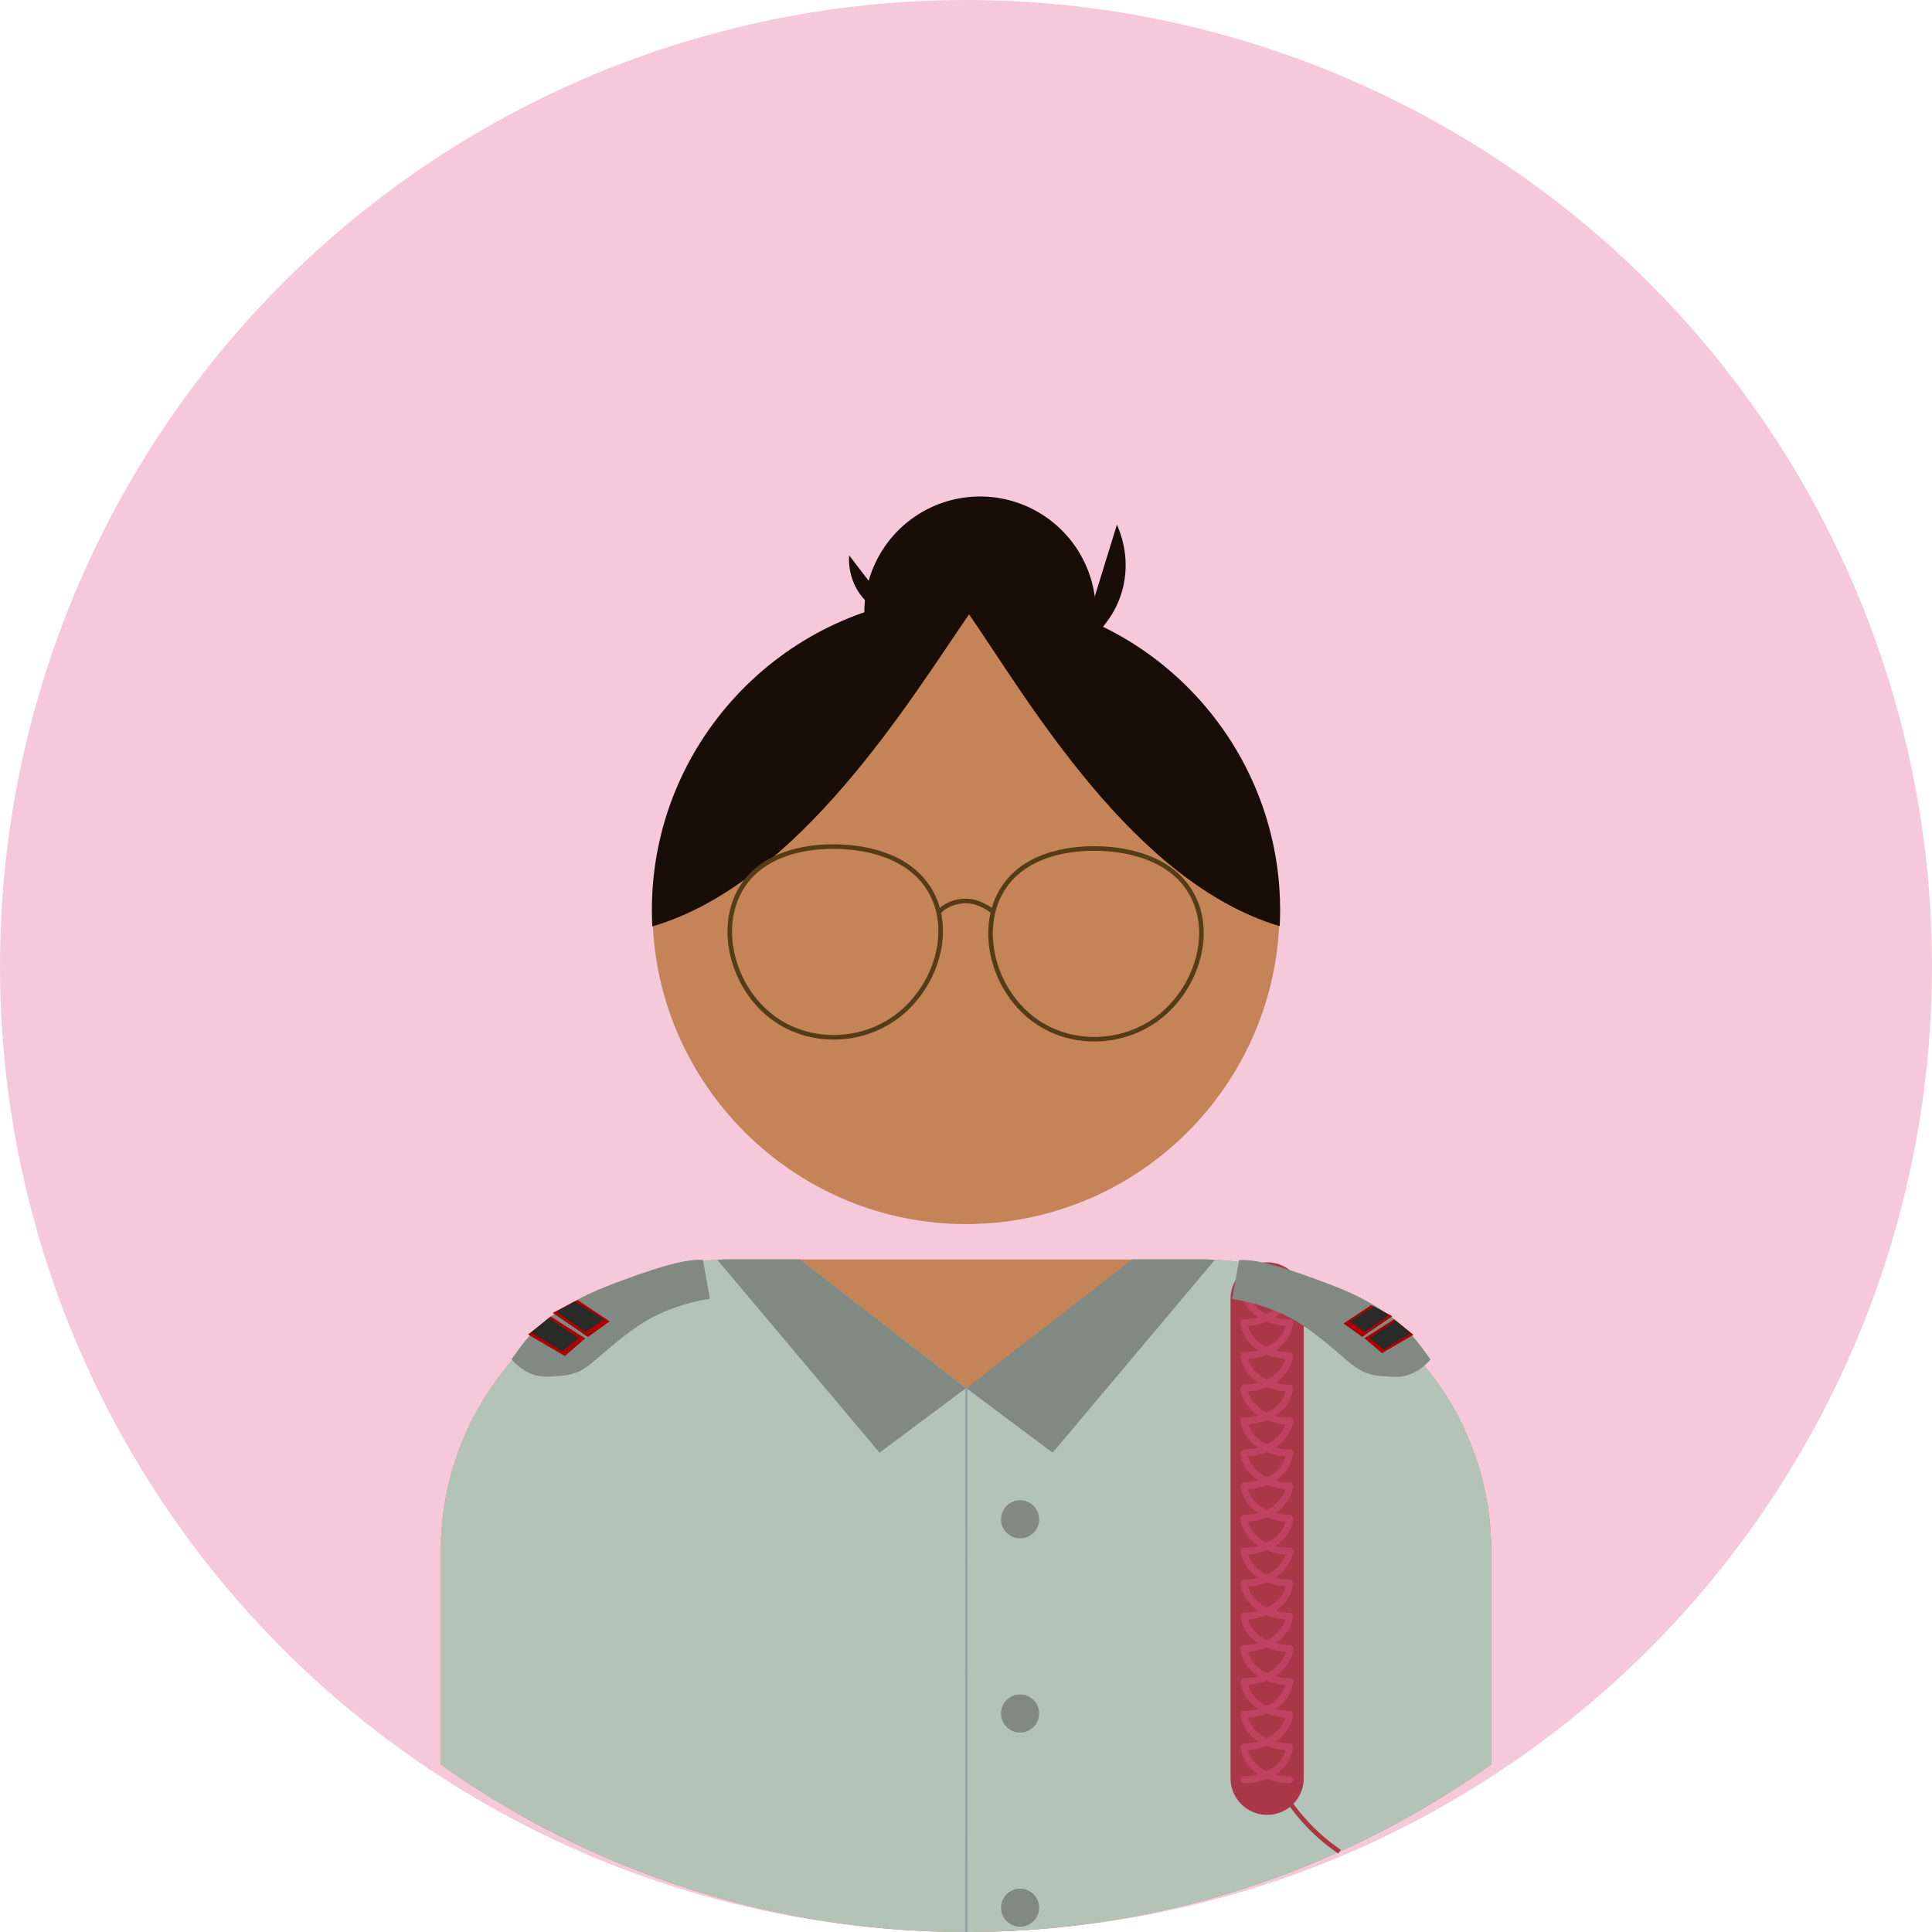 <svg xmlns="http://www.w3.org/2000/svg" viewBox="0 0 2537 2537"><defs><style>.cls-1{fill:#efa5c0;opacity:0.6;}.cls-10,.cls-2{fill:#190d08;}.cls-3{fill:#c48458;}.cls-10,.cls-3,.cls-4{fill-rule:evenodd;}.cls-4{fill:#b3c3b8;}.cls-5{fill:#818983;}.cls-11,.cls-6,.cls-8,.cls-9{fill:none;stroke-miterlimit:10;}.cls-6{stroke:#92a1a5;stroke-width:3px;}.cls-7{fill:#aa3747;}.cls-8{stroke:#aa3747;}.cls-11,.cls-8{stroke-width:6px;}.cls-9{stroke:#bf4361;stroke-linecap:round;stroke-width:9px;}.cls-11{stroke:#563c16;}.cls-12{fill:#aa0202;}.cls-13{fill:#292b29;}</style></defs><g id="Layer_2" data-name="Layer 2"><g id="Layer_1-2" data-name="Layer 1"><circle class="cls-1" cx="1268.5" cy="1268.5" r="1268.5"/><path class="cls-2" d="M1439,804a151.78,151.78,0,0,1-64,123.91h0a151.22,151.22,0,0,1-25.3,14.57l-.12.06c-2,.9-4,1.77-6.06,2.58l-.18.07c-2.17.87-4.37,1.7-6.6,2.47A151.41,151.41,0,0,1,1287,956h0a152.51,152.51,0,0,1-30-3,149.73,149.73,0,0,1-18.71-5c-1.68-.57-3.34-1.16-5-1.79q-1.29-.48-2.55-1c-2.15-.85-4.26-1.76-6.36-2.71a150.42,150.42,0,0,1-13.6-7q-6.09-3.53-11.79-7.6h0A152,152,0,1,1,1439,804Z"/><path class="cls-3" d="M1958.14,2036.58V2317h0A1188.09,1188.09,0,0,1,1760,2431.11l-1,.43q-23.49,10.66-47.51,20.28l-1.35.54q-25.54,10.23-51.68,19.29a1181.55,1181.55,0,0,1-151.39,41.43A1195.28,1195.28,0,0,1,1268.83,2537h-.33a1195.16,1195.16,0,0,1-235.36-23.27,1180.06,1180.06,0,0,1-146.53-39.3q-19.71-6.67-39.11-14-10-3.79-20-7.77-25.17-10-49.75-21.18a1183.6,1183.6,0,0,1-106.57-54.93q-47.61-27.66-92.33-59.5V2036.58c0-3.29,0-6.58.13-9.85,0-1.62.09-3.25.15-4.87q.12-3.21.31-6.4c0-1.08.11-2.15.18-3.22,0-.32,0-.65.07-1,.07-1.24.16-2.47.26-3.7.1-1.43.22-2.86.35-4.29.09-1.08.19-2.16.29-3.24,0-.58.11-1.16.17-1.74s.14-1.41.22-2.11c.12-1.15.24-2.29.38-3.43h0q.24-2.12.51-4.23c.07-.56.14-1.11.22-1.67.12-1,.26-2,.4-3,.09-.73.2-1.45.31-2.17s.22-1.55.34-2.33.21-1.39.32-2.09c.15-1,.31-2,.47-2.92.21-1.27.42-2.53.65-3.79s.39-2.23.6-3.34.42-2.28.65-3.42.47-2.46.73-3.69c.06-.33.13-.66.2-1,.27-1.31.55-2.62.84-3.92,0-.15.06-.3.1-.44.23-1.12.48-2.23.74-3.34.18-.79.36-1.58.55-2.36.3-1.31.62-2.61.94-3.9s.67-2.69,1-4c.38-1.5.78-3,1.19-4.48l0-.13c.34-1.26.69-2.52,1.06-3.78q.78-2.79,1.61-5.56c.21-.72.43-1.43.66-2.14.3-1,.61-2,.93-3,.42-1.35.85-2.69,1.29-4q4.31-13.12,9.52-25.84.88-2.16,1.8-4.3,3.48-8.23,7.36-16.27c.57-1.2,1.16-2.4,1.75-3.59.45-.91.9-1.82,1.37-2.73s.88-1.77,1.34-2.65a.09.09,0,0,1,0-.05q1-2,2.12-4.08c.68-1.28,1.37-2.57,2.06-3.84q1.45-2.68,3-5.34c.48-.85,1-1.7,1.45-2.54.19-.35.4-.7.6-1,.58-1,1.17-2,1.76-3,.2-.34.4-.69.62-1,.56-1,1.13-1.89,1.7-2.83.19-.32.38-.64.59-1,.7-1.15,1.41-2.29,2.12-3.43s1.61-2.56,2.43-3.83l.1-.16c.74-1.16,1.49-2.31,2.25-3.46l.46-.69c.55-.84,1.11-1.68,1.67-2.51.38-.58.77-1.16,1.17-1.73.61-.9,1.22-1.79,1.84-2.68.11-.17.23-.34.36-.52.7-1,1.4-2,2.11-3,.25-.36.51-.73.78-1.1.53-.75,1.07-1.5,1.62-2.24,1.13-1.57,2.29-3.14,3.46-4.7.85-1.14,1.71-2.28,2.58-3.41.11-.15.22-.3.34-.44.87-1.13,1.74-2.26,2.63-3.38l.08-.1c.88-1.13,1.78-2.26,2.68-3.38l.2-.25,2.6-3.18.79-1c1.79-2.15,3.6-4.29,5.43-6.4.78-.9,1.56-1.79,2.35-2.68q4.91-5.57,10-10.93,3.18-3.33,6.43-6.58,3.54-3.56,7.18-7c.91-.87,1.83-1.73,2.75-2.59l3.38-3.11c1-1,2.08-1.89,3.13-2.82,1.44-1.28,2.9-2.56,4.36-3.81,1-.83,1.92-1.66,2.89-2.47s2.14-1.81,3.22-2.7l.81-.67c.89-.74,1.79-1.47,2.69-2.2l1.16-.93,2.33-1.85q2.36-1.86,4.74-3.68c1-.75,2-1.49,2.94-2.23l.25-.18c1-.77,2-1.52,3.06-2.27l1.08-.79c.74-.54,1.48-1.08,2.23-1.61s1.36-1,2-1.45l1.2-.85c1-.69,1.94-1.36,2.92-2l.29-.2c1-.7,2-1.39,3-2.07s2.12-1.42,3.19-2.12c.84-.56,1.69-1.11,2.54-1.65,1.74-1.13,3.48-2.24,5.24-3.33.77-.49,1.55-1,2.34-1.45,1.1-.68,2.21-1.36,3.33-2,.85-.52,1.71-1,2.56-1.53l.9-.52c1.06-.63,2.13-1.25,3.2-1.86q2.49-1.44,5-2.83c.93-.52,1.87-1,2.81-1.54q13.8-7.48,28.26-13.86,1.92-.86,3.87-1.68c2-.87,4.12-1.74,6.19-2.57,1.06-.44,2.13-.87,3.2-1.29q2.94-1.17,5.9-2.28l2.08-.78,3.16-1.15,1-.38,3.4-1.18,1-.35c1.31-.45,2.64-.9,4-1.33s2.52-.83,3.79-1.23l.93-.3,3.12-1,1.55-.47c.82-.25,1.64-.5,2.46-.73.67-.21,1.35-.41,2-.59,1-.29,1.93-.56,2.9-.83l1.16-.32c1-.3,2.1-.58,3.15-.86,1.29-.35,2.59-.69,3.89-1l2.41-.61c1.07-.27,2.15-.53,3.22-.78l.35-.09c1.13-.27,2.26-.54,3.39-.79s2-.46,3-.68l.93-.2c1-.23,2.07-.45,3.1-.66l2.31-.48c1.35-.28,2.71-.54,4.07-.8.88-.18,1.77-.34,2.66-.5l2.32-.42,2.34-.41c1.32-.23,2.64-.44,4-.65,1.06-.18,2.13-.34,3.19-.5q7.1-1.08,14.26-1.89,6.81-.78,13.68-1.3c3.19-.24,6.39-.45,9.6-.61H942c2.89-.15,5.78-.26,8.69-.34q5.44-.17,10.94-.16h613.95c1.66,0,3.31,0,5,0a378.53,378.53,0,0,1,66,6.55,374.53,374.53,0,0,1,55,14.75h0q5.05,1.77,10,3.67a384.45,384.45,0,0,1,134.3,87.4q11.37,11.37,21.77,23.68,2.16,2.55,4.25,5.14,2.28,2.76,4.47,5.56,4.26,5.43,8.34,11t7.95,11.31a384.66,384.66,0,0,1,21.39,35.65q2.18,4.1,4.24,8.25a384.23,384.23,0,0,1,16.6,38.48q1.61,4.39,3.12,8.84a377.39,377.39,0,0,1,12.37,45.55c.64,3.11,1.25,6.23,1.81,9.37A382.12,382.12,0,0,1,1958.14,2036.58Z"/><path class="cls-4" d="M1958.14,2036.58V2317h0A1188.09,1188.09,0,0,1,1760,2431.11l-1,.43q-23.49,10.66-47.51,20.28l-1.35.54q-25.54,10.23-51.68,19.29a1181.55,1181.55,0,0,1-151.39,41.43A1195.28,1195.28,0,0,1,1268.83,2537h-.33a1195.16,1195.16,0,0,1-235.36-23.27,1180.06,1180.06,0,0,1-146.53-39.3q-19.71-6.67-39.11-14-10-3.79-20-7.77-25.17-10-49.75-21.18a1183.6,1183.6,0,0,1-106.57-54.93q-47.61-27.66-92.33-59.5V2036.58c0-3.29,0-6.58.13-9.85,0-1.62.09-3.25.15-4.87q.12-3.21.31-6.4c0-1.08.11-2.15.18-3.22,0-.32,0-.65.07-1,.07-1.24.16-2.47.26-3.7.1-1.43.22-2.86.35-4.29.09-1.08.19-2.16.29-3.24,0-.58.11-1.16.17-1.74s.14-1.41.22-2.11c.12-1.15.24-2.29.38-3.43h0q.24-2.12.51-4.23c.07-.56.14-1.11.22-1.67.12-1,.26-2,.4-3,.09-.73.2-1.45.31-2.17s.22-1.55.34-2.33.21-1.39.32-2.09c.15-1,.31-2,.47-2.92.21-1.27.42-2.53.65-3.79s.39-2.23.6-3.34.42-2.28.65-3.42.47-2.46.73-3.69c.06-.33.13-.66.2-1,.27-1.31.55-2.62.84-3.92,0-.15.06-.3.1-.44.23-1.12.48-2.23.74-3.34.18-.79.36-1.58.55-2.36.3-1.31.62-2.61.94-3.9s.67-2.69,1-4c.38-1.5.78-3,1.19-4.48l0-.13c.34-1.26.69-2.52,1.06-3.78q.78-2.79,1.61-5.56c.21-.72.43-1.43.66-2.14.3-1,.61-2,.93-3,.42-1.35.85-2.69,1.29-4q4.31-13.12,9.52-25.84.88-2.16,1.8-4.3,3.48-8.23,7.36-16.27c.57-1.2,1.16-2.4,1.75-3.59.45-.91.9-1.82,1.37-2.73s.88-1.77,1.34-2.65a.09.09,0,0,1,0-.05q1-2,2.12-4.08c.68-1.28,1.37-2.57,2.06-3.84q1.45-2.68,3-5.34c.48-.85,1-1.7,1.45-2.54.19-.35.4-.7.6-1,.58-1,1.17-2,1.76-3,.2-.34.4-.69.62-1,.56-1,1.13-1.89,1.7-2.83.19-.32.38-.64.59-1,.7-1.15,1.41-2.29,2.12-3.43s1.61-2.56,2.43-3.83l.1-.16c.74-1.16,1.49-2.31,2.25-3.46l.46-.69c.55-.84,1.11-1.68,1.67-2.51.38-.58.77-1.16,1.17-1.73.61-.9,1.22-1.79,1.84-2.68.11-.17.23-.34.36-.52.7-1,1.4-2,2.11-3,.25-.36.51-.73.78-1.1.53-.75,1.07-1.5,1.62-2.24,1.13-1.57,2.29-3.14,3.46-4.7.85-1.14,1.71-2.28,2.58-3.41.11-.15.22-.3.34-.44.87-1.13,1.74-2.26,2.63-3.38l.08-.1c.88-1.13,1.78-2.26,2.68-3.38l.2-.25,2.6-3.18.79-1c1.78-2.15,3.59-4.29,5.43-6.4.78-.9,1.56-1.79,2.35-2.68q4.91-5.57,10-10.93,3.18-3.33,6.43-6.58,3.54-3.56,7.18-7c.91-.87,1.83-1.73,2.75-2.59l3.38-3.11c1-1,2.08-1.89,3.13-2.82,1.44-1.28,2.9-2.56,4.36-3.81,1-.83,1.92-1.66,2.89-2.47s2.14-1.81,3.22-2.7l.81-.67c.89-.74,1.79-1.47,2.69-2.2l1.16-.93,2.33-1.85q2.36-1.86,4.74-3.68c1-.75,2-1.49,2.94-2.23l.25-.18c1-.77,2-1.52,3.06-2.27l1.08-.79c.74-.54,1.48-1.08,2.23-1.61s1.36-1,2-1.45l1.2-.85c1-.69,1.94-1.36,2.92-2l.29-.2c1-.7,2-1.39,3-2.07s2.12-1.42,3.19-2.12c.84-.56,1.69-1.11,2.54-1.65,1.74-1.13,3.48-2.24,5.24-3.33.77-.49,1.55-1,2.34-1.45,1.1-.68,2.21-1.36,3.33-2,.85-.52,1.71-1,2.56-1.53l.9-.52c1.06-.63,2.13-1.25,3.2-1.86q2.49-1.44,5-2.83c.93-.52,1.87-1,2.81-1.54q13.8-7.48,28.26-13.86,1.92-.86,3.87-1.68c2-.87,4.12-1.74,6.19-2.57,1.06-.44,2.13-.87,3.2-1.29q2.94-1.17,5.9-2.28l2.08-.78,3.16-1.15,1-.38,3.4-1.18,1-.35c1.31-.45,2.64-.9,4-1.33s2.52-.83,3.79-1.23l.93-.3,3.12-1,1.55-.47c.82-.25,1.64-.5,2.46-.73.67-.21,1.35-.41,2-.59,1-.29,1.93-.56,2.9-.83l1.16-.32c1-.3,2.1-.58,3.15-.86,1.29-.35,2.59-.69,3.89-1l2.41-.61c1.07-.27,2.15-.53,3.22-.78l.35-.09c1.13-.27,2.26-.54,3.39-.79s2-.46,3-.68l.93-.2c1-.23,2.07-.45,3.1-.66l2.31-.48c1.35-.28,2.71-.54,4.07-.8.88-.18,1.77-.34,2.66-.5l2.32-.42,2.34-.41c1.32-.23,2.64-.44,4-.65,1.06-.18,2.13-.34,3.19-.5q7.1-1.08,14.26-1.89,6.81-.76,13.68-1.3c3.19-.24,6.39-.45,9.6-.61H942c2.89-.15,5.78-.26,8.69-.34q5.44-.17,10.94-.16h88.71l50.76,39.38,167.24,129.72,3.29-2.14,256.53-167h47.42c1.66,0,3.31,0,5,0a378.53,378.53,0,0,1,66,6.55,374.53,374.53,0,0,1,55,14.75h0q5.05,1.77,10,3.67a384.45,384.45,0,0,1,134.3,87.4q11.37,11.38,21.77,23.68,2.16,2.55,4.25,5.14,2.26,2.76,4.47,5.56,4.26,5.43,8.34,11t7.95,11.31a384.66,384.66,0,0,1,21.39,35.65q2.18,4.1,4.24,8.25a384.23,384.23,0,0,1,16.6,38.48c1.07,2.93,2.11,5.87,3.12,8.84a377.39,377.39,0,0,1,12.37,45.55c.64,3.11,1.25,6.23,1.81,9.37A382.12,382.12,0,0,1,1958.14,2036.58Z"/><path class="cls-5" d="M1268.91,1822.87l113.37,84.71,213.1-253.3q-9.81-.51-19.76-.51h-88.71Z"/><path class="cls-5" d="M1268.38,1822.87,1155,1907.58l-213.1-253.3q9.81-.51,19.76-.51h88.71Z"/><path class="cls-3" d="M1680.2,1195.67q0,10.62-.54,21.11c-11,216.7-191,390.61-411.17,390.61-219.21,0-399.9-173.73-411.16-390.26q-.55-10.67-.56-21.46c0-227.27,185.31-412.59,411.72-412.59h1.16C1496.39,783.72,1680.2,968.78,1680.2,1195.67Z"/><polyline class="cls-6" points="1269.01 1822.58 1269.01 1822.79 1269.01 1822.94 1268.83 2537"/><circle class="cls-5" cx="1339.51" cy="1995.08" r="25"/><circle class="cls-5" cx="1339.51" cy="2250.08" r="25"/><circle class="cls-5" cx="1339.51" cy="2505.08" r="25"/><path class="cls-7" d="M1712,1705a48.06,48.06,0,0,0-96.11,0h0v630.13h0a48.06,48.06,0,0,0,96.12,0h0V1705Z"/><path class="cls-8" d="M1663.51,2308.08a201.65,201.65,0,0,0,7.36,19.06q1.68,3.81,3.53,7.57a241.64,241.64,0,0,0,21.82,35.95q7.18,9.86,15.31,19h0a251.49,251.49,0,0,0,47.5,41.86"/><path class="cls-9" d="M1633.51,1694.75c.52,3.71,3,18,18.67,29.42,16.89,12.4,37,12.64,41.33,12.61"/><path class="cls-9" d="M1693.51,1738.1c-.51,3.71-3,18-18.67,29.42-16.89,12.4-37,12.64-41.33,12.61"/><path class="cls-9" d="M1633.51,1780.65c.52,3.72,3,18,18.67,29.43,16.89,12.39,37,12.64,41.33,12.61"/><path class="cls-9" d="M1693.51,1824c-.51,3.71-3,18-18.67,29.42-16.89,12.4-37,12.64-41.33,12.61"/><path class="cls-9" d="M1633.51,1865.77c.52,3.71,3,18,18.67,29.42,16.89,12.4,37,12.64,41.33,12.61"/><path class="cls-9" d="M1693.51,1909.12c-.51,3.71-3,18-18.67,29.42-16.89,12.4-37,12.64-41.33,12.61"/><path class="cls-9" d="M1633.51,1951.68c.52,3.71,3,18,18.67,29.42,16.89,12.4,37,12.64,41.33,12.61"/><path class="cls-9" d="M1693.51,1995c-.51,3.72-3,18-18.67,29.43-16.89,12.39-37,12.64-41.33,12.61"/><path class="cls-9" d="M1633.51,2036.79c.52,3.72,3,18,18.67,29.43,16.89,12.4,37,12.64,41.33,12.61"/><path class="cls-9" d="M1693.51,2080.14c-.51,3.71-3,18-18.67,29.42-16.89,12.4-37,12.64-41.33,12.61"/><path class="cls-9" d="M1633.51,2122.7c.52,3.71,3,18,18.67,29.42,16.89,12.4,37,12.64,41.33,12.61"/><path class="cls-9" d="M1693.51,2166.05c-.51,3.71-3,18-18.67,29.42-16.89,12.4-37,12.64-41.33,12.61"/><path class="cls-9" d="M1693.51,1694.75c-.51,3.71-3,18-18.67,29.42-16.89,12.4-37,12.64-41.33,12.61"/><path class="cls-9" d="M1633.51,1738.1c.52,3.71,3,18,18.67,29.42,16.89,12.4,37,12.64,41.33,12.61"/><path class="cls-9" d="M1693.51,1780.65c-.51,3.72-3,18-18.67,29.43-16.89,12.39-37,12.64-41.33,12.61"/><path class="cls-9" d="M1633.51,1824c.52,3.71,3,18,18.67,29.42,16.89,12.4,37,12.64,41.33,12.61"/><path class="cls-9" d="M1693.51,1865.77c-.51,3.71-3,18-18.67,29.42-16.89,12.4-37,12.64-41.33,12.61"/><path class="cls-9" d="M1633.51,1909.12c.52,3.71,3,18,18.67,29.42,16.89,12.4,37,12.64,41.33,12.61"/><path class="cls-9" d="M1693.51,1951.68c-.51,3.71-3,18-18.67,29.42-16.89,12.4-37,12.64-41.33,12.61"/><path class="cls-9" d="M1633.51,1995c.52,3.72,3,18,18.67,29.43,16.89,12.39,37,12.64,41.33,12.61"/><path class="cls-9" d="M1693.51,2036.79c-.51,3.72-3,18-18.67,29.43-16.89,12.4-37,12.64-41.33,12.61"/><path class="cls-9" d="M1633.51,2080.14c.52,3.71,3,18,18.67,29.42,16.89,12.4,37,12.64,41.33,12.61"/><path class="cls-9" d="M1693.51,2122.7c-.51,3.71-3,18-18.67,29.42-16.89,12.4-37,12.64-41.33,12.61"/><path class="cls-9" d="M1633.51,2166.05c.52,3.71,3,18,18.67,29.42,16.89,12.4,37,12.64,41.33,12.61"/><path class="cls-9" d="M1693.51,2209.14c-.51,3.71-3,18-18.67,29.42-16.89,12.4-37,12.64-41.33,12.61"/><path class="cls-9" d="M1633.51,2251.7c.52,3.71,3,18,18.67,29.42,16.89,12.4,37,12.64,41.33,12.61"/><path class="cls-9" d="M1693.51,2295.05c-.51,3.71-3,18-18.67,29.42-16.89,12.4-37,12.64-41.33,12.61"/><path class="cls-9" d="M1633.51,2209.14c.52,3.71,3,18,18.67,29.42,16.89,12.4,37,12.64,41.33,12.61"/><path class="cls-9" d="M1693.51,2251.7c-.51,3.71-3,18-18.67,29.42-16.89,12.4-37,12.64-41.33,12.61"/><path class="cls-9" d="M1633.51,2295.05c.52,3.71,3,18,18.67,29.42,16.89,12.4,37,12.64,41.33,12.61"/><path class="cls-10" d="M1681,1195.05q0,10.64-.54,21.15C1488,1159,1349.35,918.08,1272.52,806.72c-77,111.54-222.9,353.17-415.79,409.78l-.18,0q-.56-10.69-.56-21.5,0-5.34.14-10.65c.09-3.51.22-7,.4-10.52.09-1.75.19-3.49.3-5.23s.23-3.36.35-5c16.14-213.12,195-381.95,411.31-381.95h1.16c216.63.61,394.13,169.22,410.15,382,.13,1.67.24,3.34.35,5Q1681,1181.73,1681,1195.05Z"/><path class="cls-11" d="M1096.73,1111.73c-14.43-.14-89.2-.84-122.92,53.93-33.17,53.88-11,136,46.41,174.35,47.08,31.45,110.62,28.6,155.53-3.77,50.46-36.36,76.15-109.07,47.66-163C1191.45,1112.61,1110.37,1111.85,1096.73,1111.73Z"/><path class="cls-11" d="M1439.15,1114.24c-14.43-.14-89.2-.84-122.92,53.93-33.17,53.88-11,136,46.41,174.35,47.08,31.45,110.62,28.6,155.53-3.77,50.46-36.36,76.15-109.07,47.66-163C1533.87,1115.12,1452.79,1114.36,1439.15,1114.24Z"/><path class="cls-11" d="M1232.19,1198.27c10-11.29,26.35-16.26,40.14-15,14.62,1.28,29.62,11.64,31.36,13.8"/><path class="cls-2" d="M1416.67,851c7.67-4.82,48.36-31.45,59-84,7.51-37.09-4-66.92-9-78"/><path class="cls-2" d="M1177.88,811.32c-5.4-1.13-34.3-7.76-51.48-35.57a79,79,0,0,1-11.33-46.51"/><path class="cls-5" d="M923.17,1654.5c-25.92-2.27-72.75,14.33-118.5,31.5-97.18,36.48-119,81-133,99,24.92,27.66,46.58,22.64,60,22,40.46-1.93,41.65-18.8,98.5-60.5,36.26-26.59,74.6-36.68,102-41Z"/><polygon class="cls-12" points="725.82 1723.99 758.27 1707.11 800.53 1735.17 772.04 1755.65 725.82 1723.99"/><polygon class="cls-13" points="792.65 1732.69 768.7 1749.04 730.71 1722.58 754.49 1709.02 792.65 1732.69"/><path class="cls-12" d="M741.74,1780.58l-48.28-28.12,29.61-23.76,45.49,28.86Z"/><polyline class="cls-13" points="720.79 1730.79 697.51 1749.7 738.68 1774.4 759.63 1757.03"/><path class="cls-5" d="M1627,1654.78c25.93-2.27,72.75,14.32,118.5,31.5,97.18,36.48,119,81,133,99-24.91,27.66-46.58,22.64-60,22-40.45-1.93-41.64-18.8-98.5-60.5-36.26-26.59-74.59-36.68-102-41Z"/><polygon class="cls-12" points="1828.34 1728.37 1800.51 1713.9 1764.28 1737.96 1788.7 1755.51 1828.34 1728.37"/><polygon class="cls-13" points="1772.63 1735.2 1792.56 1748.79 1824.14 1726.79 1804.37 1715.51 1772.63 1735.2"/><path class="cls-12" d="M1814.68,1776.89l41.4-24.11-25.39-20.37-39,24.75Z"/><polyline class="cls-13" points="1832.44 1734.34 1852.55 1750.68 1816.98 1772.03 1798.88 1757.01"/></g></g></svg>